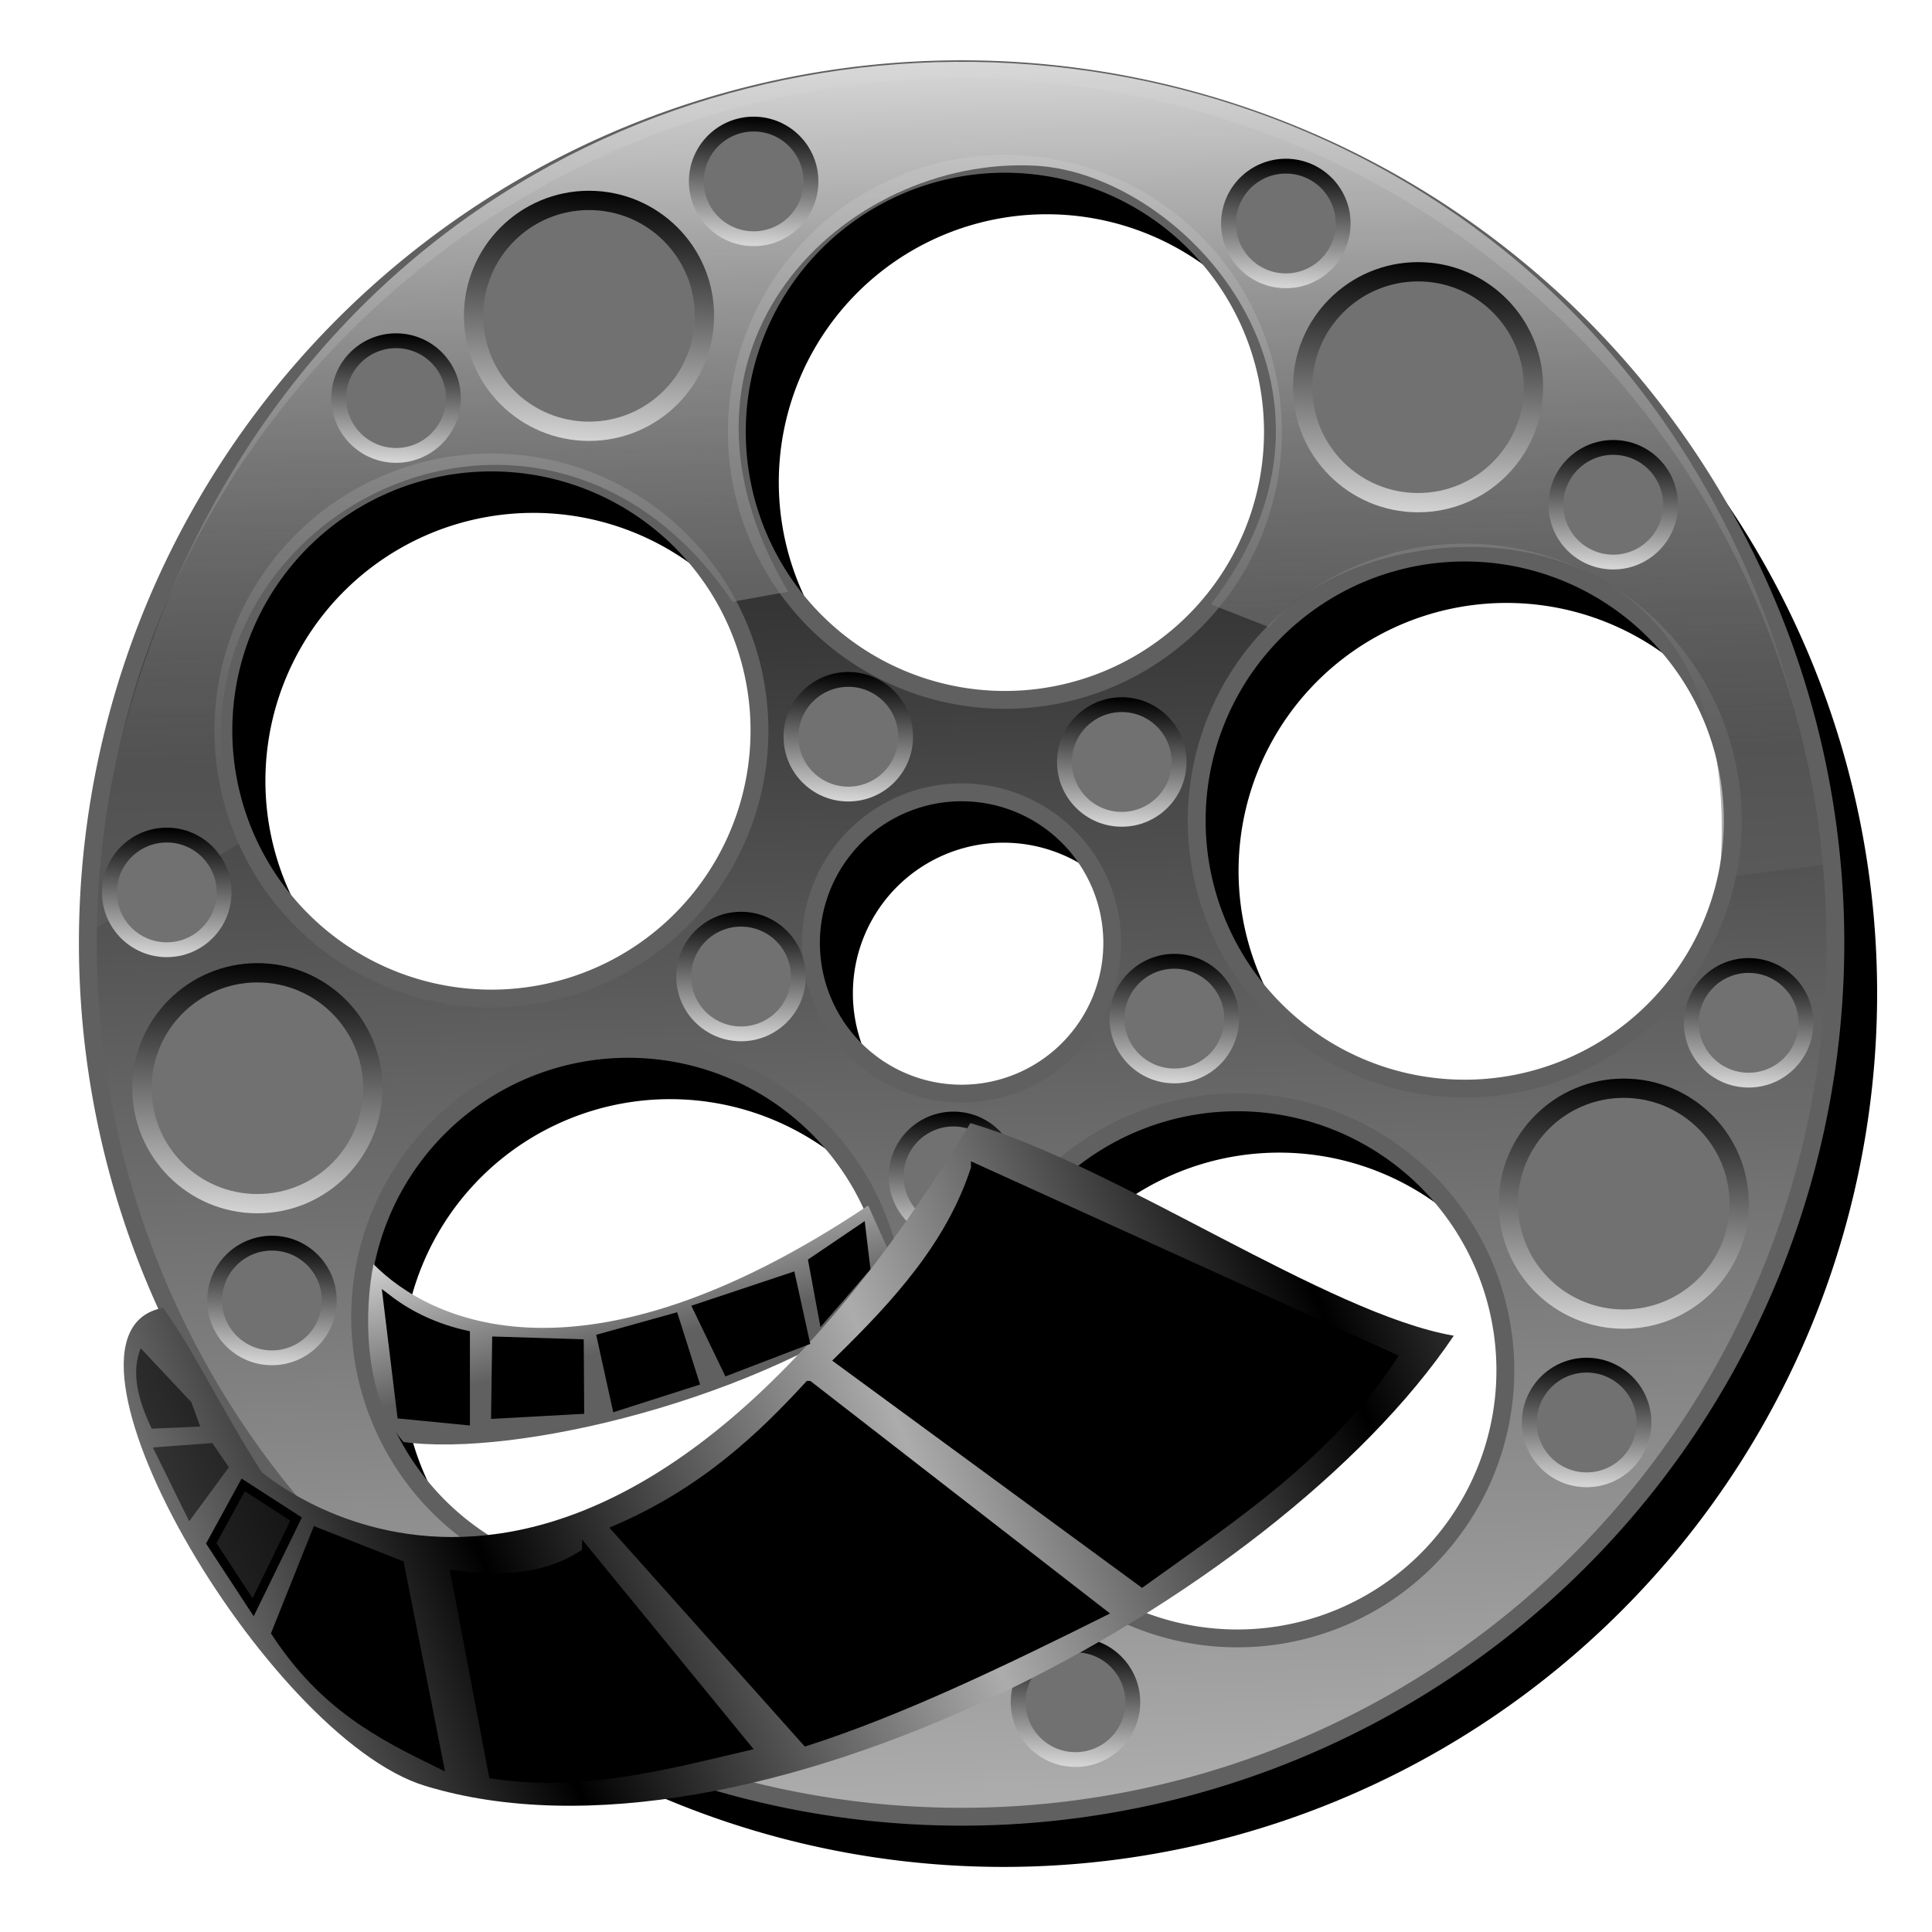<?xml version="1.0" encoding="UTF-8" standalone="no"?>
<!-- Created with Inkscape (http://www.inkscape.org/) -->

<svg
   xmlns:dc="http://purl.org/dc/elements/1.1/"
   xmlns:cc="http://creativecommons.org/ns#"
   xmlns:rdf="http://www.w3.org/1999/02/22-rdf-syntax-ns#"
   xmlns:svg="http://www.w3.org/2000/svg"
   xmlns="http://www.w3.org/2000/svg"
   xmlns:xlink="http://www.w3.org/1999/xlink"
   xmlns:sodipodi="http://sodipodi.sourceforge.net/DTD/sodipodi-0.dtd"
   xmlns:inkscape="http://www.inkscape.org/namespaces/inkscape"
   id="svg2"
   sodipodi:version="0.32"
   inkscape:version="0.91 r13725"
   width="256"
   height="256"
   version="1.0"
   sodipodi:docname="selene.svg"
   inkscape:output_extension="org.inkscape.output.svg.inkscape">
  <defs
     id="defs5">
    <linearGradient
       inkscape:collect="always"
       id="linearGradient4191">
      <stop
         style="stop-color:#d4d4d4;stop-opacity:1"
         offset="0"
         id="stop4193" />
      <stop
         style="stop-color:#000000;stop-opacity:1"
         offset="1"
         id="stop4195" />
    </linearGradient>
    <linearGradient
       inkscape:collect="always"
       id="linearGradient4219">
      <stop
         style="stop-color:#d4d4d4;stop-opacity:1"
         offset="0"
         id="stop4221" />
      <stop
         style="stop-color:#606060;stop-opacity:1"
         offset="1"
         id="stop4223" />
    </linearGradient>
    <linearGradient
       inkscape:collect="always"
       id="linearGradient4209">
      <stop
         style="stop-color:#606060;stop-opacity:0.5"
         offset="0"
         id="stop4211" />
      <stop
         style="stop-color:#dbdbdb;stop-opacity:1"
         offset="1"
         id="stop4213" />
    </linearGradient>
    <linearGradient
       inkscape:collect="always"
       id="linearGradient4195">
      <stop
         style="stop-color:#acacac;stop-opacity:1;"
         offset="0"
         id="stop4197" />
      <stop
         style="stop-color:#000000;stop-opacity:1"
         offset="1"
         id="stop4199" />
    </linearGradient>
    <inkscape:perspective
       sodipodi:type="inkscape:persp3d"
       inkscape:vp_x="0 : 526.18109 : 1"
       inkscape:vp_y="0 : 1000 : 0"
       inkscape:vp_z="744.09448 : 526.18109 : 1"
       inkscape:persp3d-origin="372.04724 : 350.78739 : 1"
       id="perspective9" />
    <inkscape:perspective
       id="perspective3235"
       inkscape:persp3d-origin="128 : 85.333333 : 1"
       inkscape:vp_z="256 : 128 : 1"
       inkscape:vp_y="0 : 1000 : 0"
       inkscape:vp_x="0 : 128 : 1"
       sodipodi:type="inkscape:persp3d" />
    <linearGradient
       inkscape:collect="always"
       xlink:href="#linearGradient4195"
       id="linearGradient4201"
       x1="132.604"
       y1="223.346"
       x2="125.96"
       y2="29.432"
       gradientUnits="userSpaceOnUse"
       gradientTransform="matrix(1.183,0,0,1.183,-23.996,-26.227)" />
    <linearGradient
       inkscape:collect="always"
       xlink:href="#linearGradient4209"
       id="linearGradient4215"
       x1="130.11"
       y1="104.92"
       x2="128.686"
       y2="25.541"
       gradientUnits="userSpaceOnUse"
       gradientTransform="matrix(1.183,0,0,1.183,-23.996,-23.544)" />
    <linearGradient
       inkscape:collect="always"
       xlink:href="#linearGradient4219"
       id="linearGradient4225"
       x1="96.355"
       y1="152.413"
       x2="100.324"
       y2="168.298"
       gradientUnits="userSpaceOnUse"
       gradientTransform="matrix(1.183,0,0,1.183,-23.996,-23.544)" />
    <linearGradient
       inkscape:collect="always"
       xlink:href="#linearGradient4195"
       id="linearGradient4243"
       x1="138.961"
       y1="222.907"
       x2="183.987"
       y2="204.196"
       gradientUnits="userSpaceOnUse"
       spreadMethod="reflect"
       gradientTransform="matrix(1.183,0,0,1.183,-23.996,-23.544)" />
    <linearGradient
       inkscape:collect="always"
       xlink:href="#linearGradient4191"
       id="linearGradient4197"
       x1="-28.004"
       y1="62.798"
       x2="-26.307"
       y2="28.57"
       gradientUnits="userSpaceOnUse"
       gradientTransform="matrix(0.983,0,0,0.983,216.267,6.253)" />
    <linearGradient
       inkscape:collect="always"
       xlink:href="#linearGradient4191"
       id="linearGradient4202"
       gradientUnits="userSpaceOnUse"
       gradientTransform="matrix(0.983,0,0,0.983,243.522,114.438)"
       x1="-28.004"
       y1="62.798"
       x2="-26.307"
       y2="28.57" />
    <linearGradient
       inkscape:collect="always"
       xlink:href="#linearGradient4191"
       id="linearGradient4206"
       gradientUnits="userSpaceOnUse"
       gradientTransform="matrix(0.983,0,0,0.983,62.473,99.142)"
       x1="-28.004"
       y1="62.798"
       x2="-26.307"
       y2="28.57" />
    <linearGradient
       inkscape:collect="always"
       xlink:href="#linearGradient4191"
       id="linearGradient4210"
       gradientUnits="userSpaceOnUse"
       gradientTransform="matrix(0.983,0,0,0.983,106.414,-3.203)"
       x1="-28.004"
       y1="62.798"
       x2="-26.307"
       y2="28.57" />
    <linearGradient
       inkscape:collect="always"
       xlink:href="#linearGradient4191"
       id="linearGradient4214"
       gradientUnits="userSpaceOnUse"
       gradientTransform="matrix(0.488,0,0,0.488,227.852,44.507)"
       x1="-28.004"
       y1="62.798"
       x2="-26.307"
       y2="28.57" />
    <linearGradient
       inkscape:collect="always"
       xlink:href="#linearGradient4191"
       id="linearGradient4218"
       gradientUnits="userSpaceOnUse"
       gradientTransform="matrix(0.488,0,0,0.488,184.467,7.239)"
       x1="-28.004"
       y1="62.798"
       x2="-26.307"
       y2="28.57" />
    <linearGradient
       inkscape:collect="always"
       xlink:href="#linearGradient4191"
       id="linearGradient4222"
       gradientUnits="userSpaceOnUse"
       gradientTransform="matrix(0.488,0,0,0.488,113.95,1.664)"
       x1="-28.004"
       y1="62.798"
       x2="-26.307"
       y2="28.57" />
    <linearGradient
       inkscape:collect="always"
       xlink:href="#linearGradient4191"
       id="linearGradient4226"
       gradientUnits="userSpaceOnUse"
       gradientTransform="matrix(0.488,0,0,0.488,66.566,30.373)"
       x1="-28.004"
       y1="62.798"
       x2="-26.307"
       y2="28.57" />
    <linearGradient
       inkscape:collect="always"
       xlink:href="#linearGradient4191"
       id="linearGradient4230"
       gradientUnits="userSpaceOnUse"
       gradientTransform="matrix(0.488,0,0,0.488,36.185,95.874)"
       x1="-28.004"
       y1="62.798"
       x2="-26.307"
       y2="28.57" />
    <linearGradient
       inkscape:collect="always"
       xlink:href="#linearGradient4191"
       id="linearGradient4234"
       gradientUnits="userSpaceOnUse"
       gradientTransform="matrix(0.488,0,0,0.488,50.121,149.946)"
       x1="-28.004"
       y1="62.798"
       x2="-26.307"
       y2="28.57" />
    <linearGradient
       inkscape:collect="always"
       xlink:href="#linearGradient4191"
       id="linearGradient4238"
       gradientUnits="userSpaceOnUse"
       gradientTransform="matrix(0.488,0,0,0.488,156.595,203.183)"
       x1="-28.004"
       y1="62.798"
       x2="-26.307"
       y2="28.57" />
    <linearGradient
       inkscape:collect="always"
       xlink:href="#linearGradient4191"
       id="linearGradient4242"
       gradientUnits="userSpaceOnUse"
       gradientTransform="matrix(0.488,0,0,0.488,224.325,166.113)"
       x1="-28.004"
       y1="62.798"
       x2="-26.307"
       y2="28.57" />
    <linearGradient
       inkscape:collect="always"
       xlink:href="#linearGradient4191"
       id="linearGradient4246"
       gradientUnits="userSpaceOnUse"
       gradientTransform="matrix(0.488,0,0,0.488,245.787,113.155)"
       x1="-28.004"
       y1="62.798"
       x2="-26.307"
       y2="28.57" />
    <linearGradient
       inkscape:collect="always"
       xlink:href="#linearGradient4191"
       id="linearGradient4250"
       gradientUnits="userSpaceOnUse"
       gradientTransform="matrix(0.488,0,0,0.488,169.695,112.597)"
       x1="-28.004"
       y1="62.798"
       x2="-26.307"
       y2="28.57" />
    <linearGradient
       inkscape:collect="always"
       xlink:href="#linearGradient4191"
       id="linearGradient4254"
       gradientUnits="userSpaceOnUse"
       gradientTransform="matrix(0.488,0,0,0.488,162.727,78.593)"
       x1="-28.004"
       y1="62.798"
       x2="-26.307"
       y2="28.57" />
    <linearGradient
       inkscape:collect="always"
       xlink:href="#linearGradient4191"
       id="linearGradient4258"
       gradientUnits="userSpaceOnUse"
       gradientTransform="matrix(0.488,0,0,0.488,126.492,75.248)"
       x1="-28.004"
       y1="62.798"
       x2="-26.307"
       y2="28.57" />
    <linearGradient
       inkscape:collect="always"
       xlink:href="#linearGradient4191"
       id="linearGradient4262"
       gradientUnits="userSpaceOnUse"
       gradientTransform="matrix(0.488,0,0,0.488,112.277,107.023)"
       x1="-28.004"
       y1="62.798"
       x2="-26.307"
       y2="28.57" />
    <linearGradient
       inkscape:collect="always"
       xlink:href="#linearGradient4191"
       id="linearGradient4266"
       gradientUnits="userSpaceOnUse"
       gradientTransform="matrix(0.488,0,0,0.488,140.429,133.502)"
       x1="-28.004"
       y1="62.798"
       x2="-26.307"
       y2="28.57" />
    <filter
       inkscape:collect="always"
       style="color-interpolation-filters:sRGB"
       id="filter4274"
       x="-0.024"
       width="1.048"
       y="-0.024"
       height="1.048">
      <feGaussianBlur
         inkscape:collect="always"
         stdDeviation="2.355"
         id="feGaussianBlur4276" />
    </filter>
  </defs>
  <sodipodi:namedview
     inkscape:window-height="1056"
     inkscape:window-width="1920"
     inkscape:pageshadow="2"
     inkscape:pageopacity="0.0"
     guidetolerance="10.0"
     gridtolerance="10.0"
     objecttolerance="10.0"
     borderopacity="1.0"
     bordercolor="#666666"
     pagecolor="#ffffff"
     id="base"
     showgrid="false"
     inkscape:zoom="2.86"
     inkscape:cx="128"
     inkscape:cy="128"
     inkscape:window-x="0"
     inkscape:window-y="0"
     inkscape:current-layer="svg2"
     inkscape:window-maximized="1" />
  <path
     inkscape:connector-curvature="0"
     id="path4268"
     d="M 135.092,15.997 A 117.759,117.759 0 0 0 17.33,133.758 117.759,117.759 0 0 0 135.092,251.517 117.759,117.759 0 0 0 252.851,133.758 117.759,117.759 0 0 0 135.092,15.997 Z m 5.834,12.747 A 36.125,36.125 0 0 1 177.051,64.869 36.125,36.125 0 0 1 140.926,100.995 36.125,36.125 0 0 1 104.8,64.869 36.125,36.125 0 0 1 140.926,28.744 Z M 70.019,69.037 A 36.125,36.125 0 0 1 89.786,73.837 36.125,36.125 0 0 1 103.009,123.185 36.125,36.125 0 0 1 53.66,136.408 36.125,36.125 0 0 1 40.438,87.06 36.125,36.125 0 0 1 70.019,69.037 Z M 204.278,81.163 a 36.125,36.125 0 0 1 0.002,0 36.125,36.125 0 0 1 33.514,26.749 36.125,36.125 0 0 1 -25.544,44.243 36.125,36.125 0 0 1 -44.243,-25.545 36.125,36.125 0 0 1 25.542,-44.243 36.125,36.125 0 0 1 10.729,-1.204 z m -69.186,32.291 a 20.303,20.303 0 0 1 20.302,20.304 20.303,20.303 0 0 1 -20.302,20.302 20.303,20.303 0 0 1 -20.304,-20.302 20.303,20.303 0 0 1 20.304,-20.304 z m -44.409,34.575 a 36.125,36.125 0 0 1 0.002,0 36.125,36.125 0 0 1 25.016,10.577 36.125,36.125 0 0 1 0,51.089 36.125,36.125 0 0 1 -51.089,0 36.125,36.125 0 0 1 0,-51.089 36.125,36.125 0 0 1 26.071,-10.577 z m 80.715,7.213 a 36.125,36.125 0 0 1 32.138,18.053 36.125,36.125 0 0 1 -13.223,49.348 36.125,36.125 0 0 1 -49.348,-13.223 36.125,36.125 0 0 1 13.223,-49.348 36.125,36.125 0 0 1 17.211,-4.83 z"
     style="opacity:1;fill:#000000;fill-opacity:1;fill-rule:nonzero;stroke:none;stroke-width:2.406;stroke-linecap:round;stroke-linejoin:round;stroke-miterlimit:4;stroke-dasharray:none;stroke-dashoffset:0;stroke-opacity:1;filter:url(#filter4274)"
     transform="matrix(0.983,0,0,0.983,0.176,0.135)" />
  <path
     style="opacity:1;fill:url(#linearGradient4201);fill-opacity:1;fill-rule:nonzero;stroke:#606060;stroke-width:2.366;stroke-linecap:round;stroke-linejoin:round;stroke-miterlimit:4;stroke-dasharray:none;stroke-dashoffset:0;stroke-opacity:1"
     d="M 127.418,9.173 A 115.776,115.776 0 0 0 11.64,124.951 115.776,115.776 0 0 0 127.418,240.727 115.776,115.776 0 0 0 243.195,124.951 115.776,115.776 0 0 0 127.418,9.173 Z m 5.736,12.532 A 35.517,35.517 0 0 1 168.671,57.222 35.517,35.517 0 0 1 133.154,92.739 35.517,35.517 0 0 1 97.637,57.222 35.517,35.517 0 0 1 133.154,21.705 Z M 63.441,61.32 A 35.517,35.517 0 0 1 82.876,66.039 35.517,35.517 0 0 1 95.876,114.556 35.517,35.517 0 0 1 47.358,127.556 35.517,35.517 0 0 1 34.358,79.039 35.517,35.517 0 0 1 63.441,61.32 Z M 195.44,73.241 a 35.517,35.517 0 0 1 0.002,0 35.517,35.517 0 0 1 32.95,26.299 35.517,35.517 0 0 1 -25.114,43.498 35.517,35.517 0 0 1 -43.498,-25.114 35.517,35.517 0 0 1 25.112,-43.498 35.517,35.517 0 0 1 10.548,-1.184 z m -68.021,31.748 a 19.961,19.961 0 0 1 19.96,19.962 19.961,19.961 0 0 1 -19.96,19.96 19.961,19.961 0 0 1 -19.962,-19.96 19.961,19.961 0 0 1 19.962,-19.962 z M 83.757,138.982 a 35.517,35.517 0 0 1 0.002,0 35.517,35.517 0 0 1 24.595,10.399 35.517,35.517 0 0 1 0,50.229 35.517,35.517 0 0 1 -50.229,0 35.517,35.517 0 0 1 0,-50.229 35.517,35.517 0 0 1 25.632,-10.399 z m 79.355,7.091 a 35.517,35.517 0 0 1 31.596,17.749 35.517,35.517 0 0 1 -13,48.517 35.517,35.517 0 0 1 -48.517,-13 35.517,35.517 0 0 1 13,-48.517 35.517,35.517 0 0 1 16.921,-4.749 z"
     id="path4163"
     inkscape:connector-curvature="0" />
  <path
     style="fill:url(#linearGradient4215);fill-opacity:1;fill-rule:evenodd;stroke:none;stroke-width:1px;stroke-linecap:butt;stroke-linejoin:miter;stroke-opacity:1"
     d="m 11.55,123.67 20.456,-12.072 C 16.529,71.011 70.691,40.645 97.062,79.74 l 7.377,-1.341 c -19.289,-32.458 7.643,-57.81 32.79,-56.44 19.72,1.074 45.534,29.345 23.212,58.117 l 7.713,3.018 c 12.922,-16.28 64.376,-19.772 59.69,33.199 l 13.749,-1.677 C 226.488,-25.851 26.709,-31.725 11.55,123.67 Z"
     id="path4207"
     inkscape:connector-curvature="0"
     sodipodi:nodetypes="ccccsccccc" />
  <path
     style="fill:url(#linearGradient4225);fill-opacity:1;fill-rule:evenodd;stroke:none;stroke-width:1px;stroke-linecap:butt;stroke-linejoin:miter;stroke-opacity:1"
     d="m 120.047,170.903 c -19.194,14.661 -51.88,22.211 -66.579,20.17 -5.474,-6.261 -5.164,-17.837 -3.973,-23.562 7.373,7.477 27.647,17.582 65.546,-7.778 z"
     id="path4217"
     inkscape:connector-curvature="0"
     sodipodi:nodetypes="ccccc" />
  <circle
     style="opacity:1;fill:#717171;fill-opacity:1;fill-rule:evenodd;stroke:url(#linearGradient4238);stroke-width:1.966;stroke-linecap:round;stroke-linejoin:round;stroke-miterlimit:4;stroke-dasharray:none;stroke-dashoffset:0;stroke-opacity:1"
     id="circle4236"
     cx="142.507"
     cy="225.557"
     r="7.596" />
  <circle
     r="7.596"
     cy="155.876"
     cx="126.341"
     id="circle4264"
     style="opacity:1;fill:#717171;fill-opacity:1;fill-rule:evenodd;stroke:url(#linearGradient4266);stroke-width:1.966;stroke-linecap:round;stroke-linejoin:round;stroke-miterlimit:4;stroke-dasharray:none;stroke-dashoffset:0;stroke-opacity:1" />
  <path
     style="fill:url(#linearGradient4243);fill-opacity:1;fill-rule:evenodd;stroke:none;stroke-width:1px;stroke-linecap:butt;stroke-linejoin:miter;stroke-opacity:1"
     d="M 21.61,173.3 C 3.916,176.558 35.18,230.201 56.348,236.642 99.035,249.63 168.968,212.124 192.634,176.989 175.867,174.082 148.17,154.546 128.584,148.82 77.682,232.271 35.922,195.896 34.689,195.097 28.734,185.689 25.992,179.417 21.61,173.3 Z"
     id="path4227"
     inkscape:connector-curvature="0"
     sodipodi:nodetypes="cscccc" />
  <path
     style="fill:#000000;fill-opacity:1;fill-rule:evenodd;stroke:#000000;stroke-width:1.183px;stroke-linecap:butt;stroke-linejoin:miter;stroke-opacity:1"
     d="m 129.25,154.796 55.209,25.095 c -8.615,12.96 -21.07,21.12 -33.125,29.779 l -40.152,-29.445 c 7.656,-7.497 14.81,-15.294 18.068,-25.429 z"
     id="path4172"
     inkscape:connector-curvature="0"
     sodipodi:nodetypes="ccccc" />
  <path
     style="fill:#000000;fill-opacity:1;fill-rule:evenodd;stroke:#000000;stroke-width:1.183px;stroke-linecap:butt;stroke-linejoin:miter;stroke-opacity:1"
     d="m 107.167,183.572 38.813,30.114 c -13.374,6.661 -26.653,13.041 -39.148,17.065 L 81.737,202.644 c 11.59,-5.022 19.175,-12.271 25.429,-19.072 z"
     id="path4174"
     inkscape:connector-curvature="0"
     sodipodi:nodetypes="ccccc" />
  <path
     style="fill:#000000;fill-opacity:1;fill-rule:evenodd;stroke:#000000;stroke-width:1.183px;stroke-linecap:butt;stroke-linejoin:miter;stroke-opacity:1"
     d="m 77.722,205.655 21.08,25.764 c -10.887,2.559 -21.709,5.442 -33.46,3.681 l -5.019,-26.433 c 6.159,0.791 12.126,0.625 17.399,-3.011 z"
     id="path4176"
     inkscape:connector-curvature="0"
     sodipodi:nodetypes="ccccc" />
  <path
     style="fill:#000000;fill-opacity:1;fill-rule:evenodd;stroke:#000000;stroke-width:1.183px;stroke-linecap:butt;stroke-linejoin:miter;stroke-opacity:1"
     d="m 52.962,207.328 5.196,26.343 C 50.575,229.958 43.008,226.165 36.567,216.363 l 5.354,-13.384 z"
     id="path4178"
     inkscape:connector-curvature="0"
     sodipodi:nodetypes="ccccc" />
  <path
     style="fill:#000000;fill-opacity:0.662;fill-rule:evenodd;stroke:#000000;stroke-width:1.183px;stroke-linecap:butt;stroke-linejoin:miter;stroke-opacity:1"
     d="m 39.236,201.286 -5.695,11.683 -5.549,-8.47 4.235,-7.74 z"
     id="path4180"
     inkscape:connector-curvature="0" />
  <path
     style="fill:#000000;fill-opacity:0.519;fill-rule:evenodd;stroke:none;stroke-width:1px;stroke-linecap:butt;stroke-linejoin:miter;stroke-opacity:1"
     d="m 30.328,194.423 -5.257,7.156 -4.819,-9.784 7.886,-0.584 z"
     id="path4182"
     inkscape:connector-curvature="0"
     sodipodi:nodetypes="ccccc" />
  <path
     style="fill:#000000;fill-opacity:0.552;fill-rule:evenodd;stroke:none;stroke-width:1px;stroke-linecap:butt;stroke-linejoin:miter;stroke-opacity:1"
     d="m 20.106,189.311 6.425,-0.292 -1.168,-3.213 -6.717,-7.156 c -1.332,3.326 -0.303,6.947 1.46,10.66 z"
     id="path4184"
     inkscape:connector-curvature="0"
     sodipodi:nodetypes="ccccc" />
  <path
     style="fill:#000000;fill-opacity:1;fill-rule:evenodd;stroke:#000000;stroke-width:1.183px;stroke-linecap:butt;stroke-linejoin:miter;stroke-opacity:1"
     d="m 51.352,172.129 1.858,15.276 8.464,0.826 0,-11.354 c -3.801,-0.862 -7.262,-2.403 -10.322,-4.748 z"
     id="path4179"
     inkscape:connector-curvature="0"
     sodipodi:nodetypes="ccccc" />
  <path
     style="fill:#000000;fill-opacity:1;fill-rule:evenodd;stroke:#000000;stroke-width:1.183px;stroke-linecap:butt;stroke-linejoin:miter;stroke-opacity:1"
     d="m 65.802,177.702 10.958,0.341 0.054,8.733 -11.147,0.611 z"
     id="path4181"
     inkscape:connector-curvature="0"
     sodipodi:nodetypes="ccccc" />
  <path
     style="fill:#000000;fill-opacity:1;fill-rule:evenodd;stroke:#000000;stroke-width:1.183px;stroke-linecap:butt;stroke-linejoin:miter;stroke-opacity:1"
     d="m 79.696,177.289 9.639,-2.684 2.684,8.464 -10.322,3.303 z"
     id="path4183"
     inkscape:connector-curvature="0"
     sodipodi:nodetypes="ccccc" />
  <path
     style="fill:#000000;fill-opacity:1;fill-rule:evenodd;stroke:#000000;stroke-width:1.183px;stroke-linecap:butt;stroke-linejoin:miter;stroke-opacity:1"
     d="m 92.432,173.367 3.985,8.266 10.259,-3.931 -1.858,-8.464 z"
     id="path4185"
     inkscape:connector-curvature="0"
     sodipodi:nodetypes="ccccc" />
  <path
     style="fill:#000000;fill-opacity:1;fill-rule:evenodd;stroke:#000000;stroke-width:1.183px;stroke-linecap:butt;stroke-linejoin:miter;stroke-opacity:1"
     d="m 107.708,167.174 6.399,-4.335 0.619,5.161 -5.654,6.526 z"
     id="path4187"
     inkscape:connector-curvature="0"
     sodipodi:nodetypes="ccccc" />
  <circle
     style="opacity:1;fill:#717171;fill-opacity:1;fill-rule:evenodd;stroke:url(#linearGradient4197);stroke-width:2.556;stroke-linecap:round;stroke-linejoin:round;stroke-miterlimit:4;stroke-dasharray:none;stroke-dashoffset:0;stroke-opacity:1"
     id="path4189"
     cx="187.9"
     cy="51.307"
     r="15.296" />
  <circle
     r="15.296"
     cy="159.491"
     cx="215.155"
     id="circle4199"
     style="opacity:1;fill:#717171;fill-opacity:1;fill-rule:evenodd;stroke:url(#linearGradient4202);stroke-width:2.556;stroke-linecap:round;stroke-linejoin:round;stroke-miterlimit:4;stroke-dasharray:none;stroke-dashoffset:0;stroke-opacity:1" />
  <circle
     style="opacity:1;fill:#717171;fill-opacity:1;fill-rule:evenodd;stroke:url(#linearGradient4206);stroke-width:2.556;stroke-linecap:round;stroke-linejoin:round;stroke-miterlimit:4;stroke-dasharray:none;stroke-dashoffset:0;stroke-opacity:1"
     id="circle4204"
     cx="34.105"
     cy="144.195"
     r="15.296" />
  <circle
     r="15.296"
     cy="41.851"
     cx="78.047"
     id="circle4208"
     style="opacity:1;fill:#717171;fill-opacity:1;fill-rule:evenodd;stroke:url(#linearGradient4210);stroke-width:2.556;stroke-linecap:round;stroke-linejoin:round;stroke-miterlimit:4;stroke-dasharray:none;stroke-dashoffset:0;stroke-opacity:1" />
  <circle
     style="opacity:1;fill:#717171;fill-opacity:1;fill-rule:evenodd;stroke:url(#linearGradient4214);stroke-width:1.966;stroke-linecap:round;stroke-linejoin:round;stroke-miterlimit:4;stroke-dasharray:none;stroke-dashoffset:0;stroke-opacity:1"
     id="circle4212"
     cx="213.764"
     cy="66.881"
     r="7.596" />
  <circle
     r="7.596"
     cy="29.613"
     cx="170.38"
     id="circle4216"
     style="opacity:1;fill:#717171;fill-opacity:1;fill-rule:evenodd;stroke:url(#linearGradient4218);stroke-width:1.966;stroke-linecap:round;stroke-linejoin:round;stroke-miterlimit:4;stroke-dasharray:none;stroke-dashoffset:0;stroke-opacity:1" />
  <circle
     style="opacity:1;fill:#717171;fill-opacity:1;fill-rule:evenodd;stroke:url(#linearGradient4222);stroke-width:1.966;stroke-linecap:round;stroke-linejoin:round;stroke-miterlimit:4;stroke-dasharray:none;stroke-dashoffset:0;stroke-opacity:1"
     id="circle4220"
     cx="99.862"
     cy="24.038"
     r="7.596" />
  <circle
     r="7.596"
     cy="52.747"
     cx="52.479"
     id="circle4224"
     style="opacity:1;fill:#717171;fill-opacity:1;fill-rule:evenodd;stroke:url(#linearGradient4226);stroke-width:1.966;stroke-linecap:round;stroke-linejoin:round;stroke-miterlimit:4;stroke-dasharray:none;stroke-dashoffset:0;stroke-opacity:1" />
  <circle
     style="opacity:1;fill:#717171;fill-opacity:1;fill-rule:evenodd;stroke:url(#linearGradient4230);stroke-width:1.966;stroke-linecap:round;stroke-linejoin:round;stroke-miterlimit:4;stroke-dasharray:none;stroke-dashoffset:0;stroke-opacity:1"
     id="circle4228"
     cx="22.098"
     cy="118.248"
     r="7.596" />
  <circle
     r="7.596"
     cy="172.321"
     cx="36.034"
     id="circle4232"
     style="opacity:1;fill:#717171;fill-opacity:1;fill-rule:evenodd;stroke:url(#linearGradient4234);stroke-width:1.966;stroke-linecap:round;stroke-linejoin:round;stroke-miterlimit:4;stroke-dasharray:none;stroke-dashoffset:0;stroke-opacity:1" />
  <circle
     r="7.596"
     cy="188.487"
     cx="210.238"
     id="circle4240"
     style="opacity:1;fill:#717171;fill-opacity:1;fill-rule:evenodd;stroke:url(#linearGradient4242);stroke-width:1.966;stroke-linecap:round;stroke-linejoin:round;stroke-miterlimit:4;stroke-dasharray:none;stroke-dashoffset:0;stroke-opacity:1" />
  <circle
     style="opacity:1;fill:#717171;fill-opacity:1;fill-rule:evenodd;stroke:url(#linearGradient4246);stroke-width:1.966;stroke-linecap:round;stroke-linejoin:round;stroke-miterlimit:4;stroke-dasharray:none;stroke-dashoffset:0;stroke-opacity:1"
     id="circle4244"
     cx="231.7"
     cy="135.529"
     r="7.596" />
  <circle
     r="7.596"
     cy="134.971"
     cx="155.607"
     id="circle4248"
     style="opacity:1;fill:#717171;fill-opacity:1;fill-rule:evenodd;stroke:url(#linearGradient4250);stroke-width:1.966;stroke-linecap:round;stroke-linejoin:round;stroke-miterlimit:4;stroke-dasharray:none;stroke-dashoffset:0;stroke-opacity:1" />
  <circle
     style="opacity:1;fill:#717171;fill-opacity:1;fill-rule:evenodd;stroke:url(#linearGradient4254);stroke-width:1.966;stroke-linecap:round;stroke-linejoin:round;stroke-miterlimit:4;stroke-dasharray:none;stroke-dashoffset:0;stroke-opacity:1"
     id="circle4252"
     cx="148.639"
     cy="100.967"
     r="7.596" />
  <circle
     r="7.596"
     cy="97.622"
     cx="112.405"
     id="circle4256"
     style="opacity:1;fill:#717171;fill-opacity:1;fill-rule:evenodd;stroke:url(#linearGradient4258);stroke-width:1.966;stroke-linecap:round;stroke-linejoin:round;stroke-miterlimit:4;stroke-dasharray:none;stroke-dashoffset:0;stroke-opacity:1" />
  <circle
     style="opacity:1;fill:#717171;fill-opacity:1;fill-rule:evenodd;stroke:url(#linearGradient4262);stroke-width:1.966;stroke-linecap:round;stroke-linejoin:round;stroke-miterlimit:4;stroke-dasharray:none;stroke-dashoffset:0;stroke-opacity:1"
     id="circle4260"
     cx="98.19"
     cy="129.397"
     r="7.596" />
  <g
     font-size="7.5"
     font-variant="normal"
     letter-spacing="0"
     font-stretch="normal"
     font-weight="bold"
     line-height="125%"
     word-spacing="0"
     font-style="normal"
     transform="translate(66.797,-43.118)"
     id="text4330"
     style="font-style:normal;font-variant:normal;font-weight:bold;font-stretch:normal;font-size:7.5px;line-height:125%;font-family:STIX;letter-spacing:0;word-spacing:0;fill:#000000;fill-opacity:1;stroke:none;stroke-width:1;stroke-linecap:butt;stroke-linejoin:miter;stroke-opacity:1">
    <path
       inkscape:connector-curvature="0"
       id="path4335"
       d="m -56.133,39.468 0,-0.188 c -0.307,0 -0.443,-0.165 -0.825,-1.073 l -1.665,-3.915 -0.21,0 -1.657,4.088 c -0.285,0.705 -0.398,0.84 -0.743,0.9 l 0,0.188 1.515,0 0,-0.188 c -0.443,-0.03 -0.608,-0.113 -0.608,-0.307 0,-0.18 0.142,-0.495 0.233,-0.728 l 0.098,-0.255 1.688,0 c 0.255,0.593 0.345,0.855 0.345,1.02 0,0.165 -0.098,0.225 -0.345,0.247 l -0.24,0.022 0,0.188 2.415,0 z m -2.288,-1.77 -1.462,0 0.705,-1.823 0.757,1.823 z" />
    <path
       inkscape:connector-curvature="0"
       id="path4337"
       d="m -55.761,34.398 0,0.188 c 0.525,0.045 0.63,0.15 0.63,0.735 l 0,3.203 c 0,0.383 -0.045,0.593 -0.292,0.69 -0.083,0.037 -0.195,0.052 -0.338,0.068 l 0,0.188 2.498,0 0,-0.188 c -0.593,-0.075 -0.652,-0.142 -0.652,-0.645 l 0,-1.44 c 0.99,-0.007 1.245,-0.03 1.567,-0.15 0.623,-0.233 0.968,-0.69 0.968,-1.29 0,-0.915 -0.765,-1.357 -2.018,-1.357 l -2.362,0 z m 1.845,0.525 c 0,-0.172 0.128,-0.263 0.375,-0.263 0.623,0 0.87,0.345 0.87,1.177 0,0.833 -0.307,1.087 -1.245,1.095 l 0,-2.01 z" />
  </g>
</svg>
